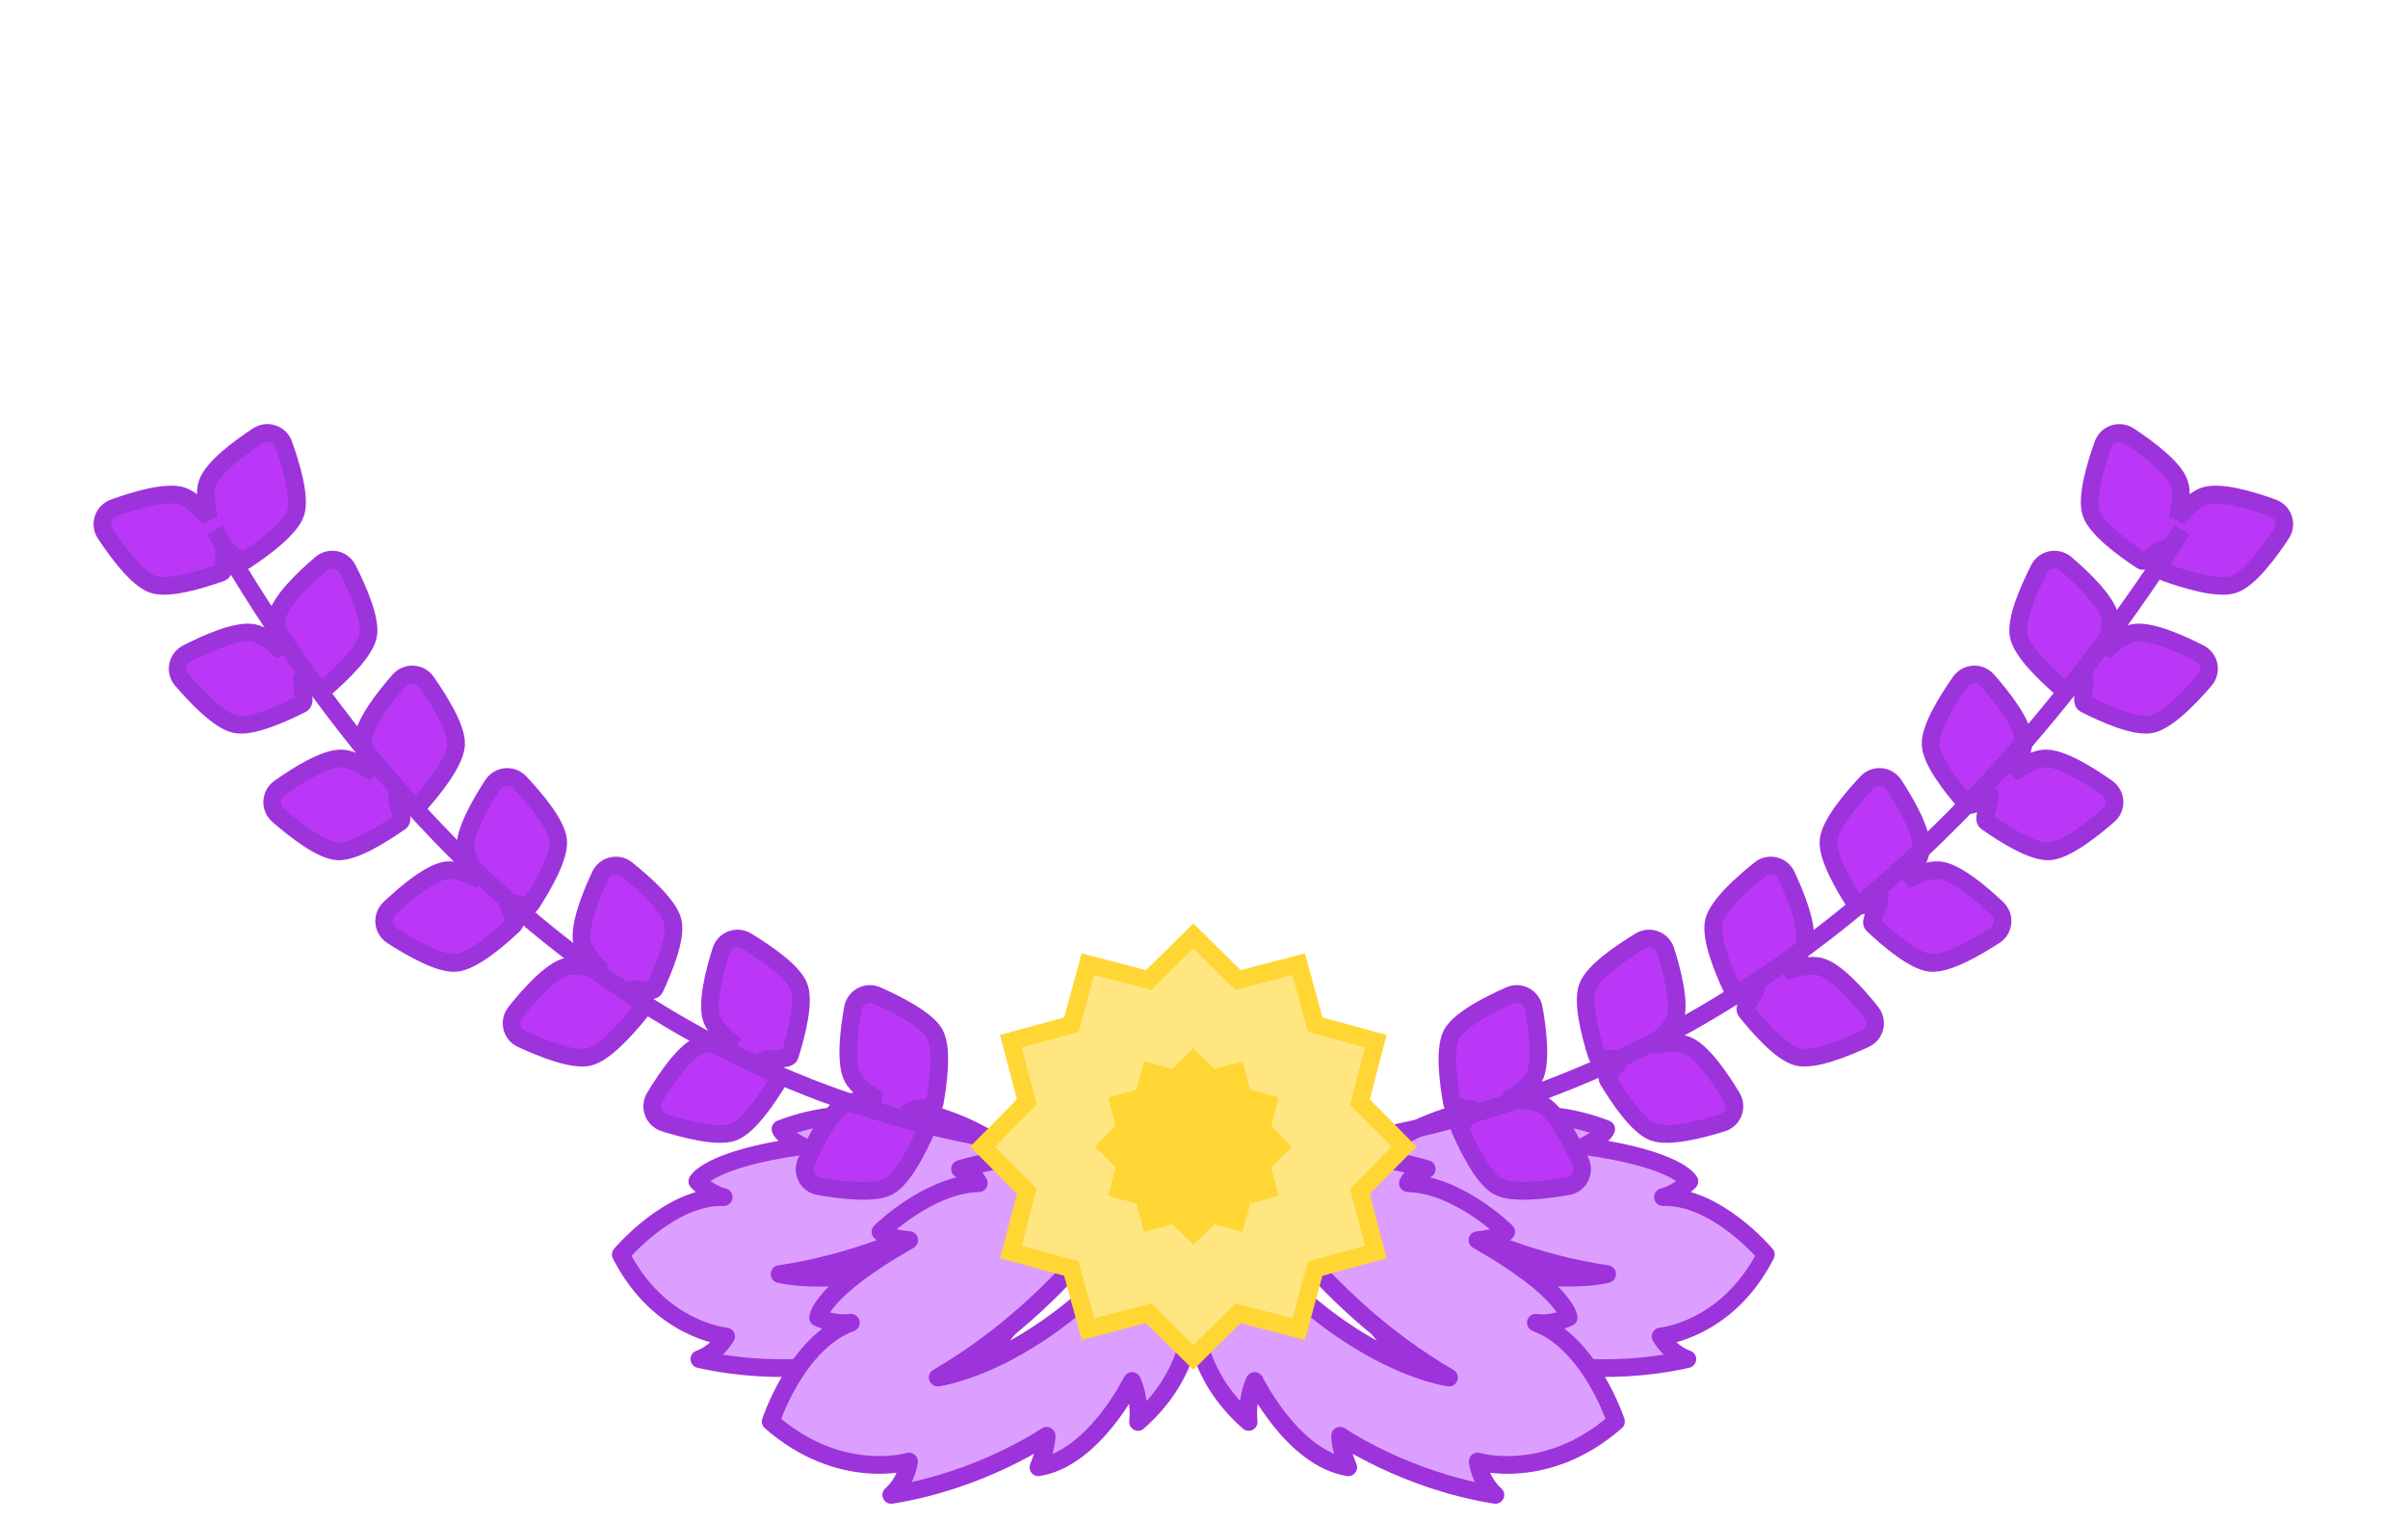 <?xml version="1.0" encoding="UTF-8"?>
<svg width="68px" height="43px" viewBox="0 0 68 43" version="1.1" xmlns="http://www.w3.org/2000/svg" xmlns:xlink="http://www.w3.org/1999/xlink">
    <!-- Generator: Sketch 52.6 (67491) - http://www.bohemiancoding.com/sketch -->
    <title>Artboard</title>
    <desc>Created with Sketch.</desc>
    <g id="Artboard" stroke="none" stroke-width="1" fill="none" fill-rule="evenodd">
        <g id="Page-1-Copy-2">
            <path d="M49.866,35.423 C49.866,35.423 48.47,33.755 46.961,33.801 C46.961,33.801 47.356,33.718 47.706,33.356 C47.706,33.356 47.394,32.727 44.741,32.361 C44.741,32.361 45.29,32.087 45.358,31.881 C45.358,31.881 43.734,31.195 42.499,31.654 C42.499,31.654 42.499,31.357 42.819,31.128 C42.819,31.128 39.823,31.346 38.428,33.045 C38.428,33.045 41.357,35.383 45.384,35.975 C45.384,35.975 42.433,36.755 38.063,34.035 C38.063,34.035 37.608,37.809 40.948,38.996 C40.948,38.996 40.673,38.517 40.696,37.944 C40.696,37.944 42.366,39.453 43.807,39.133 C43.807,39.133 43.418,38.743 43.304,38.447 C43.304,38.447 45.316,38.903 47.649,38.376 C47.649,38.376 47.191,38.239 46.894,37.736 C46.894,37.736 48.769,37.575 49.866,35.423" id="Fill-1" fill="#DC9FFF"></path>
            <path d="M49.866,35.423 C49.866,35.423 48.47,33.755 46.961,33.801 C46.961,33.801 47.356,33.718 47.706,33.356 C47.706,33.356 47.394,32.727 44.741,32.361 C44.741,32.361 45.29,32.087 45.358,31.881 C45.358,31.881 43.734,31.195 42.499,31.654 C42.499,31.654 42.499,31.357 42.819,31.128 C42.819,31.128 39.823,31.346 38.428,33.045 C38.428,33.045 41.357,35.383 45.384,35.975 C45.384,35.975 42.433,36.755 38.063,34.035 C38.063,34.035 37.608,37.809 40.948,38.996 C40.948,38.996 40.673,38.517 40.696,37.944 C40.696,37.944 42.366,39.453 43.807,39.133 C43.807,39.133 43.418,38.743 43.304,38.447 C43.304,38.447 45.316,38.903 47.649,38.376 C47.649,38.376 47.191,38.239 46.894,37.736 C46.894,37.736 48.769,37.575 49.866,35.423 Z" id="Stroke-3" stroke="#9D33DB" stroke-width="0.5" stroke-linejoin="round"></path>
            <path d="M45.634,40.139 C45.634,40.139 44.904,37.907 43.371,37.348 C43.371,37.348 43.801,37.424 44.297,37.201 C44.297,37.201 44.237,36.444 41.723,35.016 C41.723,35.016 42.383,34.96 42.534,34.781 C42.534,34.781 41.18,33.444 39.758,33.408 C39.758,33.408 39.877,33.11 40.29,33.009 C40.29,33.009 37.198,32.027 35.12,33.172 C35.12,33.172 37.12,36.689 40.919,38.896 C40.919,38.896 37.65,38.495 34.358,34.018 C34.358,34.018 32.389,37.62 35.262,40.149 C35.262,40.149 35.179,39.557 35.43,38.993 C35.43,38.993 36.5,41.175 38.073,41.43 C38.073,41.43 37.839,40.885 37.844,40.54 C37.844,40.54 39.679,41.805 42.229,42.21 C42.229,42.21 41.825,41.889 41.729,41.266 C41.729,41.266 43.673,41.856 45.634,40.139" id="Fill-5" fill="#DC9FFF"></path>
            <path d="M45.634,40.139 C45.634,40.139 44.904,37.907 43.371,37.348 C43.371,37.348 43.801,37.424 44.297,37.201 C44.297,37.201 44.237,36.444 41.723,35.016 C41.723,35.016 42.383,34.96 42.534,34.781 C42.534,34.781 41.18,33.444 39.758,33.408 C39.758,33.408 39.877,33.11 40.29,33.009 C40.29,33.009 37.198,32.027 35.12,33.172 C35.12,33.172 37.12,36.689 40.919,38.896 C40.919,38.896 37.65,38.495 34.358,34.018 C34.358,34.018 32.389,37.62 35.262,40.149 C35.262,40.149 35.179,39.557 35.43,38.993 C35.43,38.993 36.5,41.175 38.073,41.43 C38.073,41.43 37.839,40.885 37.844,40.54 C37.844,40.54 39.679,41.805 42.229,42.21 C42.229,42.21 41.825,41.889 41.729,41.266 C41.729,41.266 43.673,41.856 45.634,40.139 Z" id="Stroke-7" stroke="#9D33DB" stroke-width="0.5" stroke-linejoin="round"></path>
            <path d="M17.531,35.423 C17.531,35.423 18.927,33.755 20.437,33.801 C20.437,33.801 20.041,33.718 19.692,33.356 C19.692,33.356 20.004,32.727 22.657,32.361 C22.657,32.361 22.108,32.087 22.04,31.881 C22.04,31.881 23.664,31.195 24.898,31.654 C24.898,31.654 24.899,31.357 24.579,31.128 C24.579,31.128 27.575,31.346 28.969,33.045 C28.969,33.045 26.04,35.383 22.014,35.975 C22.014,35.975 24.965,36.755 29.335,34.035 C29.335,34.035 29.79,37.809 26.45,38.996 C26.45,38.996 26.724,38.517 26.702,37.944 C26.702,37.944 25.031,39.453 23.591,39.133 C23.591,39.133 23.979,38.743 24.094,38.447 C24.094,38.447 22.081,38.903 19.749,38.376 C19.749,38.376 20.206,38.239 20.504,37.736 C20.504,37.736 18.628,37.575 17.531,35.423" id="Fill-9" fill="#DC9FFF"></path>
            <path d="M17.531,35.423 C17.531,35.423 18.927,33.755 20.437,33.801 C20.437,33.801 20.041,33.718 19.692,33.356 C19.692,33.356 20.004,32.727 22.657,32.361 C22.657,32.361 22.108,32.087 22.04,31.881 C22.04,31.881 23.664,31.195 24.898,31.654 C24.898,31.654 24.899,31.357 24.579,31.128 C24.579,31.128 27.575,31.346 28.969,33.045 C28.969,33.045 26.04,35.383 22.014,35.975 C22.014,35.975 24.965,36.755 29.335,34.035 C29.335,34.035 29.79,37.809 26.45,38.996 C26.45,38.996 26.724,38.517 26.702,37.944 C26.702,37.944 25.031,39.453 23.591,39.133 C23.591,39.133 23.979,38.743 24.094,38.447 C24.094,38.447 22.081,38.903 19.749,38.376 C19.749,38.376 20.206,38.239 20.504,37.736 C20.504,37.736 18.628,37.575 17.531,35.423 Z" id="Stroke-11" stroke="#9D33DB" stroke-width="0.5" stroke-linejoin="round"></path>
            <path d="M21.764,40.139 C21.764,40.139 22.495,37.907 24.028,37.348 C24.028,37.348 23.597,37.424 23.102,37.201 C23.102,37.201 23.161,36.444 25.676,35.016 C25.676,35.016 25.016,34.96 24.865,34.781 C24.865,34.781 26.218,33.444 27.64,33.408 C27.64,33.408 27.521,33.11 27.109,33.009 C27.109,33.009 30.2,32.027 32.279,33.172 C32.279,33.172 30.279,36.689 26.48,38.896 C26.48,38.896 29.749,38.495 33.041,34.018 C33.041,34.018 35.01,37.62 32.137,40.149 C32.137,40.149 32.22,39.557 31.968,38.993 C31.968,38.993 30.898,41.175 29.325,41.43 C29.325,41.43 29.559,40.885 29.555,40.54 C29.555,40.54 27.719,41.805 25.169,42.21 C25.169,42.21 25.574,41.889 25.67,41.266 C25.67,41.266 23.725,41.856 21.764,40.139" id="Fill-13" fill="#DC9FFF"></path>
            <path d="M21.764,40.139 C21.764,40.139 22.495,37.907 24.028,37.348 C24.028,37.348 23.597,37.424 23.102,37.201 C23.102,37.201 23.161,36.444 25.676,35.016 C25.676,35.016 25.016,34.96 24.865,34.781 C24.865,34.781 26.218,33.444 27.64,33.408 C27.64,33.408 27.521,33.11 27.109,33.009 C27.109,33.009 30.2,32.027 32.279,33.172 C32.279,33.172 30.279,36.689 26.48,38.896 C26.48,38.896 29.749,38.495 33.041,34.018 C33.041,34.018 35.01,37.62 32.137,40.149 C32.137,40.149 32.22,39.557 31.968,38.993 C31.968,38.993 30.898,41.175 29.325,41.43 C29.325,41.43 29.559,40.885 29.555,40.54 C29.555,40.54 27.719,41.805 25.169,42.21 C25.169,42.21 25.574,41.889 25.67,41.266 C25.67,41.266 23.725,41.856 21.764,40.139 Z" id="Stroke-15" stroke="#9D33DB" stroke-width="0.5" stroke-linejoin="round"></path>
            <path d="M40.999,29.197 C41.22,28.785 42.061,28.363 42.634,28.108 C42.925,27.98 43.254,28.157 43.312,28.47 C43.424,29.084 43.536,30.02 43.318,30.43 C43.198,30.654 42.9,30.877 42.563,31.076 C42.953,31.049 43.327,31.07 43.549,31.188 C43.96,31.404 44.386,32.245 44.636,32.819 C44.762,33.109 44.587,33.441 44.274,33.495 C43.658,33.603 42.723,33.721 42.311,33.504 C41.899,33.286 41.476,32.446 41.224,31.872 C41.165,31.739 41.591,31.473 41.646,31.355 C41.535,31.288 41.03,31.3 41.006,31.157 C40.895,30.541 40.779,29.605 40.999,29.197" id="Fill-17" fill="#BA37F8"></path>
            <path d="M40.999,29.197 C41.22,28.785 42.061,28.363 42.634,28.108 C42.925,27.98 43.254,28.157 43.312,28.47 C43.424,29.084 43.536,30.02 43.318,30.43 C43.198,30.654 42.9,30.877 42.563,31.076 C42.953,31.049 43.327,31.07 43.549,31.188 C43.96,31.404 44.386,32.245 44.636,32.819 C44.762,33.109 44.587,33.441 44.274,33.495 C43.658,33.603 42.723,33.721 42.311,33.504 C41.899,33.286 41.476,32.446 41.224,31.872 C41.165,31.739 41.591,31.473 41.646,31.355 C41.535,31.288 41.03,31.3 41.006,31.157 C40.895,30.541 40.779,29.605 40.999,29.197 Z" id="Stroke-19" stroke="#9D33DB" stroke-width="0.5"></path>
            <path d="M44.835,27.861 C45.002,27.424 45.782,26.897 46.317,26.571 C46.589,26.406 46.939,26.541 47.035,26.842 C47.226,27.438 47.458,28.351 47.294,28.785 C47.205,29.023 46.939,29.282 46.629,29.523 C47.012,29.446 47.386,29.42 47.621,29.507 C48.056,29.668 48.587,30.448 48.908,30.985 C49.071,31.257 48.94,31.608 48.638,31.703 C48.041,31.889 47.129,32.127 46.69,31.964 C46.256,31.801 45.727,31.022 45.403,30.486 C45.327,30.361 45.716,30.042 45.756,29.918 C45.637,29.866 45.139,29.943 45.095,29.804 C44.906,29.208 44.67,28.295 44.835,27.861" id="Fill-21" fill="#BA37F8"></path>
            <path d="M44.835,27.861 C45.002,27.424 45.782,26.897 46.317,26.571 C46.589,26.406 46.939,26.541 47.035,26.842 C47.226,27.438 47.458,28.351 47.294,28.785 C47.205,29.023 46.939,29.282 46.629,29.523 C47.012,29.446 47.386,29.42 47.621,29.507 C48.056,29.668 48.587,30.448 48.908,30.985 C49.071,31.257 48.94,31.608 48.638,31.703 C48.041,31.889 47.129,32.127 46.69,31.964 C46.256,31.801 45.727,31.022 45.403,30.486 C45.327,30.361 45.716,30.042 45.756,29.918 C45.637,29.866 45.139,29.943 45.095,29.804 C44.906,29.208 44.67,28.295 44.835,27.861 Z" id="Stroke-23" stroke="#9D33DB" stroke-width="0.5"></path>
            <path d="M48.399,26.018 C48.507,25.563 49.212,24.939 49.701,24.547 C49.948,24.348 50.312,24.435 50.448,24.722 C50.714,25.288 51.063,26.163 50.957,26.615 C50.899,26.862 50.669,27.154 50.393,27.433 C50.763,27.307 51.13,27.232 51.375,27.288 C51.827,27.391 52.455,28.096 52.843,28.586 C53.041,28.834 52.957,29.2 52.669,29.333 C52.1,29.596 51.227,29.95 50.772,29.845 C50.319,29.74 49.693,29.036 49.302,28.547 C49.211,28.434 49.555,28.066 49.579,27.938 C49.454,27.902 48.969,28.043 48.909,27.911 C48.644,27.344 48.292,26.47 48.399,26.018" id="Fill-25" fill="#BA37F8"></path>
            <path d="M48.399,26.018 C48.507,25.563 49.212,24.939 49.701,24.547 C49.948,24.348 50.312,24.435 50.448,24.722 C50.714,25.288 51.063,26.163 50.957,26.615 C50.899,26.862 50.669,27.154 50.393,27.433 C50.763,27.307 51.13,27.232 51.375,27.288 C51.827,27.391 52.455,28.096 52.843,28.586 C53.041,28.834 52.957,29.2 52.669,29.333 C52.1,29.596 51.227,29.95 50.772,29.845 C50.319,29.74 49.693,29.036 49.302,28.547 C49.211,28.434 49.555,28.066 49.579,27.938 C49.454,27.902 48.969,28.043 48.909,27.911 C48.644,27.344 48.292,26.47 48.399,26.018 Z" id="Stroke-27" stroke="#9D33DB" stroke-width="0.5"></path>
            <path d="M51.637,23.73 C51.681,23.265 52.292,22.548 52.721,22.091 C52.938,21.86 53.311,21.896 53.485,22.161 C53.827,22.684 54.295,23.501 54.254,23.964 C54.231,24.216 54.043,24.538 53.81,24.853 C54.158,24.676 54.511,24.551 54.761,24.572 C55.224,24.611 55.944,25.22 56.397,25.652 C56.626,25.87 56.595,26.244 56.327,26.416 C55.802,26.755 54.987,27.228 54.522,27.188 C54.059,27.147 53.341,26.538 52.886,26.108 C52.78,26.008 53.069,25.596 53.074,25.466 C52.946,25.448 52.486,25.655 52.407,25.533 C52.066,25.008 51.594,24.192 51.637,23.73" id="Fill-29" fill="#BA37F8"></path>
            <path d="M51.637,23.73 C51.681,23.265 52.292,22.548 52.721,22.091 C52.938,21.86 53.311,21.896 53.485,22.161 C53.827,22.684 54.295,23.501 54.254,23.964 C54.231,24.216 54.043,24.538 53.81,24.853 C54.158,24.676 54.511,24.551 54.761,24.572 C55.224,24.611 55.944,25.22 56.397,25.652 C56.626,25.87 56.595,26.244 56.327,26.416 C55.802,26.755 54.987,27.228 54.522,27.188 C54.059,27.147 53.341,26.538 52.886,26.108 C52.78,26.008 53.069,25.596 53.074,25.466 C52.946,25.448 52.486,25.655 52.407,25.533 C52.066,25.008 51.594,24.192 51.637,23.73 Z" id="Stroke-31" stroke="#9D33DB" stroke-width="0.5"></path>
            <path d="M54.519,21.029 C54.496,20.562 54.998,19.765 55.357,19.253 C55.54,18.991 55.914,18.974 56.123,19.212 C56.538,19.68 57.118,20.422 57.142,20.886 C57.156,21.14 57.016,21.485 56.83,21.829 C57.15,21.605 57.481,21.43 57.731,21.416 C58.195,21.387 58.995,21.889 59.504,22.25 C59.763,22.434 59.785,22.808 59.545,23.017 C59.074,23.427 58.334,24.012 57.868,24.038 C57.405,24.066 56.606,23.564 56.094,23.203 C55.975,23.12 56.203,22.672 56.189,22.541 C56.059,22.543 55.633,22.814 55.538,22.703 C55.125,22.233 54.542,21.492 54.519,21.029" id="Fill-33" fill="#BA37F8"></path>
            <path d="M54.519,21.029 C54.496,20.562 54.998,19.765 55.357,19.253 C55.54,18.991 55.914,18.974 56.123,19.212 C56.538,19.68 57.118,20.422 57.142,20.886 C57.156,21.14 57.016,21.485 56.83,21.829 C57.15,21.605 57.481,21.43 57.731,21.416 C58.195,21.387 58.995,21.889 59.504,22.25 C59.763,22.434 59.785,22.808 59.545,23.017 C59.074,23.427 58.334,24.012 57.868,24.038 C57.405,24.066 56.606,23.564 56.094,23.203 C55.975,23.12 56.203,22.672 56.189,22.541 C56.059,22.543 55.633,22.814 55.538,22.703 C55.125,22.233 54.542,21.492 54.519,21.029 Z" id="Stroke-35" stroke="#9D33DB" stroke-width="0.5"></path>
            <path d="M57.005,17.947 C56.915,17.488 57.3,16.628 57.582,16.069 C57.725,15.785 58.093,15.714 58.334,15.92 C58.812,16.325 59.49,16.977 59.581,17.432 C59.63,17.681 59.541,18.043 59.406,18.41 C59.691,18.142 59.994,17.923 60.239,17.873 C60.693,17.78 61.557,18.161 62.113,18.447 C62.396,18.592 62.47,18.959 62.263,19.199 C61.855,19.674 61.205,20.357 60.748,20.45 C60.293,20.542 59.432,20.159 58.873,19.875 C58.744,19.81 58.904,19.333 58.873,19.207 C58.744,19.226 58.361,19.554 58.251,19.46 C57.776,19.052 57.094,18.402 57.005,17.947" id="Fill-37" fill="#BA37F8"></path>
            <path d="M57.005,17.947 C56.915,17.488 57.3,16.628 57.582,16.069 C57.725,15.785 58.093,15.714 58.334,15.92 C58.812,16.325 59.49,16.977 59.581,17.432 C59.63,17.681 59.541,18.043 59.406,18.41 C59.691,18.142 59.994,17.923 60.239,17.873 C60.693,17.78 61.557,18.161 62.113,18.447 C62.396,18.592 62.47,18.959 62.263,19.199 C61.855,19.674 61.205,20.357 60.748,20.45 C60.293,20.542 59.432,20.159 58.873,19.875 C58.744,19.81 58.904,19.333 58.873,19.207 C58.744,19.226 58.361,19.554 58.251,19.46 C57.776,19.052 57.094,18.402 57.005,17.947 Z" id="Stroke-39" stroke="#9D33DB" stroke-width="0.5"></path>
            <path d="M59.052,14.483 C58.906,14.039 59.18,13.137 59.39,12.548 C59.496,12.249 59.853,12.132 60.118,12.306 C60.642,12.649 61.398,13.211 61.543,13.651 C61.624,13.892 61.58,14.262 61.492,14.643 C61.74,14.342 62.015,14.087 62.252,14.006 C62.692,13.857 63.595,14.128 64.183,14.342 C64.481,14.45 64.601,14.805 64.425,15.07 C64.079,15.591 63.521,16.351 63.077,16.5 C62.638,16.648 61.736,16.375 61.147,16.164 C61.01,16.114 61.11,15.621 61.063,15.5 C60.938,15.535 60.599,15.909 60.478,15.828 C59.955,15.483 59.197,14.924 59.052,14.483" id="Fill-41" fill="#BA37F8"></path>
            <path d="M59.052,14.483 C58.906,14.039 59.18,13.137 59.39,12.548 C59.496,12.249 59.853,12.132 60.118,12.306 C60.642,12.649 61.398,13.211 61.543,13.651 C61.624,13.892 61.58,14.262 61.492,14.643 C61.74,14.342 62.015,14.087 62.252,14.006 C62.692,13.857 63.595,14.128 64.183,14.342 C64.481,14.45 64.601,14.805 64.425,15.07 C64.079,15.591 63.521,16.351 63.077,16.5 C62.638,16.648 61.736,16.375 61.147,16.164 C61.01,16.114 61.11,15.621 61.063,15.5 C60.938,15.535 60.599,15.909 60.478,15.828 C59.955,15.483 59.197,14.924 59.052,14.483 Z" id="Stroke-43" stroke="#9D33DB" stroke-width="0.5"></path>
            <path d="M26.399,29.197 C26.178,28.785 25.336,28.363 24.763,28.108 C24.473,27.98 24.143,28.157 24.086,28.47 C23.974,29.084 23.861,30.02 24.08,30.43 C24.199,30.654 24.497,30.877 24.835,31.076 C24.445,31.049 24.071,31.07 23.849,31.188 C23.438,31.404 23.012,32.245 22.762,32.819 C22.635,33.109 22.81,33.441 23.124,33.495 C23.74,33.603 24.674,33.721 25.087,33.504 C25.498,33.286 25.922,32.446 26.174,31.872 C26.233,31.739 25.807,31.473 25.752,31.355 C25.863,31.288 26.367,31.3 26.392,31.157 C26.503,30.541 26.619,29.605 26.399,29.197" id="Fill-57" fill="#BA37F8"></path>
            <path d="M26.399,29.197 C26.178,28.785 25.336,28.363 24.763,28.108 C24.473,27.98 24.143,28.157 24.086,28.47 C23.974,29.084 23.861,30.02 24.08,30.43 C24.199,30.654 24.497,30.877 24.835,31.076 C24.445,31.049 24.071,31.07 23.849,31.188 C23.438,31.404 23.012,32.245 22.762,32.819 C22.635,33.109 22.81,33.441 23.124,33.495 C23.74,33.603 24.674,33.721 25.087,33.504 C25.498,33.286 25.922,32.446 26.174,31.872 C26.233,31.739 25.807,31.473 25.752,31.355 C25.863,31.288 26.367,31.3 26.392,31.157 C26.503,30.541 26.619,29.605 26.399,29.197 Z" id="Stroke-59" stroke="#9D33DB" stroke-width="0.5"></path>
            <path d="M22.562,27.861 C22.396,27.424 21.616,26.897 21.081,26.571 C20.809,26.406 20.459,26.541 20.363,26.842 C20.172,27.438 19.941,28.351 20.104,28.785 C20.194,29.023 20.459,29.282 20.768,29.523 C20.386,29.446 20.012,29.42 19.777,29.507 C19.341,29.668 18.811,30.448 18.489,30.985 C18.326,31.257 18.457,31.608 18.761,31.703 C19.358,31.889 20.27,32.127 20.707,31.964 C21.142,31.801 21.671,31.022 21.995,30.486 C22.07,30.361 21.681,30.042 21.642,29.918 C21.762,29.866 22.259,29.943 22.303,29.804 C22.491,29.208 22.727,28.295 22.562,27.861" id="Fill-61" fill="#BA37F8"></path>
            <path d="M22.562,27.861 C22.396,27.424 21.616,26.897 21.081,26.571 C20.809,26.406 20.459,26.541 20.363,26.842 C20.172,27.438 19.941,28.351 20.104,28.785 C20.194,29.023 20.459,29.282 20.768,29.523 C20.386,29.446 20.012,29.42 19.777,29.507 C19.341,29.668 18.811,30.448 18.489,30.985 C18.326,31.257 18.457,31.608 18.761,31.703 C19.358,31.889 20.27,32.127 20.707,31.964 C21.142,31.801 21.671,31.022 21.995,30.486 C22.07,30.361 21.681,30.042 21.642,29.918 C21.762,29.866 22.259,29.943 22.303,29.804 C22.491,29.208 22.727,28.295 22.562,27.861 Z" id="Stroke-63" stroke="#9D33DB" stroke-width="0.5"></path>
            <path d="M18.999,26.018 C18.891,25.563 18.186,24.939 17.697,24.547 C17.45,24.348 17.085,24.435 16.95,24.722 C16.684,25.288 16.335,26.163 16.44,26.615 C16.499,26.862 16.729,27.154 17.004,27.433 C16.635,27.307 16.268,27.232 16.023,27.288 C15.571,27.391 14.943,28.096 14.555,28.586 C14.357,28.834 14.441,29.2 14.729,29.333 C15.298,29.596 16.171,29.95 16.626,29.845 C17.078,29.74 17.704,29.036 18.095,28.547 C18.186,28.434 17.843,28.066 17.818,27.938 C17.943,27.902 18.428,28.043 18.489,27.911 C18.754,27.344 19.106,26.47 18.999,26.018" id="Fill-65" fill="#BA37F8"></path>
            <path d="M18.999,26.018 C18.891,25.563 18.186,24.939 17.697,24.547 C17.45,24.348 17.085,24.435 16.95,24.722 C16.684,25.288 16.335,26.163 16.44,26.615 C16.499,26.862 16.729,27.154 17.004,27.433 C16.635,27.307 16.268,27.232 16.023,27.288 C15.571,27.391 14.943,28.096 14.555,28.586 C14.357,28.834 14.441,29.2 14.729,29.333 C15.298,29.596 16.171,29.95 16.626,29.845 C17.078,29.74 17.704,29.036 18.095,28.547 C18.186,28.434 17.843,28.066 17.818,27.938 C17.943,27.902 18.428,28.043 18.489,27.911 C18.754,27.344 19.106,26.47 18.999,26.018 Z" id="Stroke-67" stroke="#9D33DB" stroke-width="0.5"></path>
            <path d="M15.761,23.73 C15.718,23.265 15.107,22.548 14.678,22.091 C14.461,21.86 14.088,21.896 13.914,22.161 C13.571,22.684 13.103,23.501 13.145,23.964 C13.167,24.216 13.356,24.538 13.589,24.853 C13.24,24.676 12.887,24.551 12.638,24.572 C12.175,24.611 11.455,25.22 11.001,25.652 C10.772,25.87 10.804,26.244 11.071,26.416 C11.596,26.755 12.411,27.228 12.877,27.188 C13.339,27.147 14.058,26.538 14.513,26.108 C14.619,26.008 14.33,25.596 14.324,25.466 C14.453,25.448 14.913,25.655 14.992,25.533 C15.333,25.008 15.805,24.192 15.761,23.73" id="Fill-69" fill="#BA37F8"></path>
            <path d="M15.761,23.73 C15.718,23.265 15.107,22.548 14.678,22.091 C14.461,21.86 14.088,21.896 13.914,22.161 C13.571,22.684 13.103,23.501 13.145,23.964 C13.167,24.216 13.356,24.538 13.589,24.853 C13.24,24.676 12.887,24.551 12.638,24.572 C12.175,24.611 11.455,25.22 11.001,25.652 C10.772,25.87 10.804,26.244 11.071,26.416 C11.596,26.755 12.411,27.228 12.877,27.188 C13.339,27.147 14.058,26.538 14.513,26.108 C14.619,26.008 14.33,25.596 14.324,25.466 C14.453,25.448 14.913,25.655 14.992,25.533 C15.333,25.008 15.805,24.192 15.761,23.73 Z" id="Stroke-71" stroke="#9D33DB" stroke-width="0.5"></path>
            <path d="M12.879,21.029 C12.902,20.562 12.4,19.765 12.041,19.253 C11.859,18.991 11.484,18.974 11.275,19.212 C10.86,19.68 10.281,20.422 10.256,20.886 C10.243,21.14 10.383,21.485 10.568,21.829 C10.249,21.605 9.918,21.43 9.667,21.416 C9.204,21.387 8.404,21.889 7.894,22.25 C7.636,22.434 7.614,22.808 7.854,23.017 C8.325,23.427 9.065,24.012 9.531,24.038 C9.994,24.066 10.792,23.564 11.305,23.203 C11.423,23.12 11.196,22.672 11.209,22.541 C11.339,22.543 11.765,22.814 11.86,22.703 C12.274,22.233 12.857,21.492 12.879,21.029" id="Fill-73" fill="#BA37F8"></path>
            <path d="M12.879,21.029 C12.902,20.562 12.4,19.765 12.041,19.253 C11.859,18.991 11.484,18.974 11.275,19.212 C10.86,19.68 10.281,20.422 10.256,20.886 C10.243,21.14 10.383,21.485 10.568,21.829 C10.249,21.605 9.918,21.43 9.667,21.416 C9.204,21.387 8.404,21.889 7.894,22.25 C7.636,22.434 7.614,22.808 7.854,23.017 C8.325,23.427 9.065,24.012 9.531,24.038 C9.994,24.066 10.792,23.564 11.305,23.203 C11.423,23.12 11.196,22.672 11.209,22.541 C11.339,22.543 11.765,22.814 11.86,22.703 C12.274,22.233 12.857,21.492 12.879,21.029 Z" id="Stroke-75" stroke="#9D33DB" stroke-width="0.5"></path>
            <path d="M10.394,17.947 C10.483,17.488 10.099,16.628 9.817,16.069 C9.674,15.785 9.306,15.714 9.064,15.92 C8.587,16.325 7.908,16.977 7.818,17.432 C7.768,17.681 7.858,18.043 7.993,18.41 C7.708,18.142 7.405,17.923 7.16,17.873 C6.705,17.78 5.842,18.161 5.286,18.447 C5.003,18.592 4.928,18.959 5.136,19.199 C5.544,19.674 6.193,20.357 6.651,20.45 C7.106,20.542 7.967,20.159 8.525,19.875 C8.655,19.81 8.494,19.333 8.525,19.207 C8.654,19.226 9.037,19.554 9.147,19.46 C9.623,19.052 10.305,18.402 10.394,17.947" id="Fill-77" fill="#BA37F8"></path>
            <path d="M10.394,17.947 C10.483,17.488 10.099,16.628 9.817,16.069 C9.674,15.785 9.306,15.714 9.064,15.92 C8.587,16.325 7.908,16.977 7.818,17.432 C7.768,17.681 7.858,18.043 7.993,18.41 C7.708,18.142 7.405,17.923 7.16,17.873 C6.705,17.78 5.842,18.161 5.286,18.447 C5.003,18.592 4.928,18.959 5.136,19.199 C5.544,19.674 6.193,20.357 6.651,20.45 C7.106,20.542 7.967,20.159 8.525,19.875 C8.655,19.81 8.494,19.333 8.525,19.207 C8.654,19.226 9.037,19.554 9.147,19.46 C9.623,19.052 10.305,18.402 10.394,17.947 Z" id="Stroke-79" stroke="#9D33DB" stroke-width="0.5"></path>
            <path d="M8.347,14.483 C8.493,14.039 8.219,13.137 8.009,12.548 C7.902,12.249 7.546,12.132 7.281,12.306 C6.757,12.649 6.001,13.211 5.855,13.651 C5.775,13.892 5.819,14.262 5.907,14.643 C5.658,14.342 5.384,14.087 5.147,14.006 C4.707,13.857 3.804,14.128 3.216,14.342 C2.918,14.45 2.798,14.805 2.974,15.07 C3.32,15.591 3.878,16.351 4.321,16.5 C4.761,16.648 5.663,16.375 6.252,16.164 C6.389,16.114 6.288,15.621 6.335,15.5 C6.461,15.535 6.8,15.909 6.921,15.828 C7.444,15.483 8.201,14.924 8.347,14.483" id="Fill-81" fill="#BA37F8"></path>
            <path d="M8.347,14.483 C8.493,14.039 8.219,13.137 8.009,12.548 C7.902,12.249 7.546,12.132 7.281,12.306 C6.757,12.649 6.001,13.211 5.855,13.651 C5.775,13.892 5.819,14.262 5.907,14.643 C5.658,14.342 5.384,14.087 5.147,14.006 C4.707,13.857 3.804,14.128 3.216,14.342 C2.918,14.45 2.798,14.805 2.974,15.07 C3.32,15.591 3.878,16.351 4.321,16.5 C4.761,16.648 5.663,16.375 6.252,16.164 C6.389,16.114 6.288,15.621 6.335,15.5 C6.461,15.535 6.8,15.909 6.921,15.828 C7.444,15.483 8.201,14.924 8.347,14.483 Z" id="Stroke-83" stroke="#9D33DB" stroke-width="0.5"></path>
            <path d="M6.058,14.963 C12.876,26.727 21.946,32.609 33.269,32.609 C44.592,32.609 54.042,26.727 61.619,14.963" id="Path-3" stroke="#9D33DB" stroke-width="0.5" fill-rule="nonzero"></path>
            <polygon id="Fill-99" fill="#FFE680" points="39.65 32.376 38.403 33.637 38.853 35.352 37.141 35.819 36.675 37.53 34.96 37.08 33.699 38.327 32.438 37.08 30.722 37.53 30.255 35.819 28.545 35.352 28.995 33.637 27.748 32.376 28.995 31.115 28.545 29.399 30.255 28.933 30.722 27.222 32.438 27.671 33.699 26.425 34.96 27.671 36.675 27.222 37.141 28.933 38.853 29.399 38.403 31.115"></polygon>
            <polygon id="Stroke-101" stroke="#FFD633" stroke-width="0.5" points="39.65 32.376 38.403 33.637 38.853 35.352 37.141 35.819 36.675 37.53 34.96 37.08 33.699 38.327 32.438 37.08 30.722 37.53 30.255 35.819 28.545 35.352 28.995 33.637 27.748 32.376 28.995 31.115 28.545 29.399 30.255 28.933 30.722 27.222 32.438 27.671 33.699 26.425 34.96 27.671 36.675 27.222 37.141 28.933 38.853 29.399 38.403 31.115"></polygon>
            <polygon id="Fill-103" fill="#FFD633" points="36.476 32.376 35.895 32.964 36.104 33.765 35.306 33.982 35.088 34.781 34.288 34.571 33.7 35.153 33.111 34.571 32.31 34.781 32.093 33.982 31.294 33.765 31.504 32.964 30.922 32.376 31.504 31.787 31.294 30.987 32.093 30.769 32.311 29.971 33.111 30.181 33.7 29.599 34.288 30.181 35.088 29.971 35.306 30.77 36.105 30.987 35.895 31.788"></polygon>
        </g>
    </g>
</svg>
